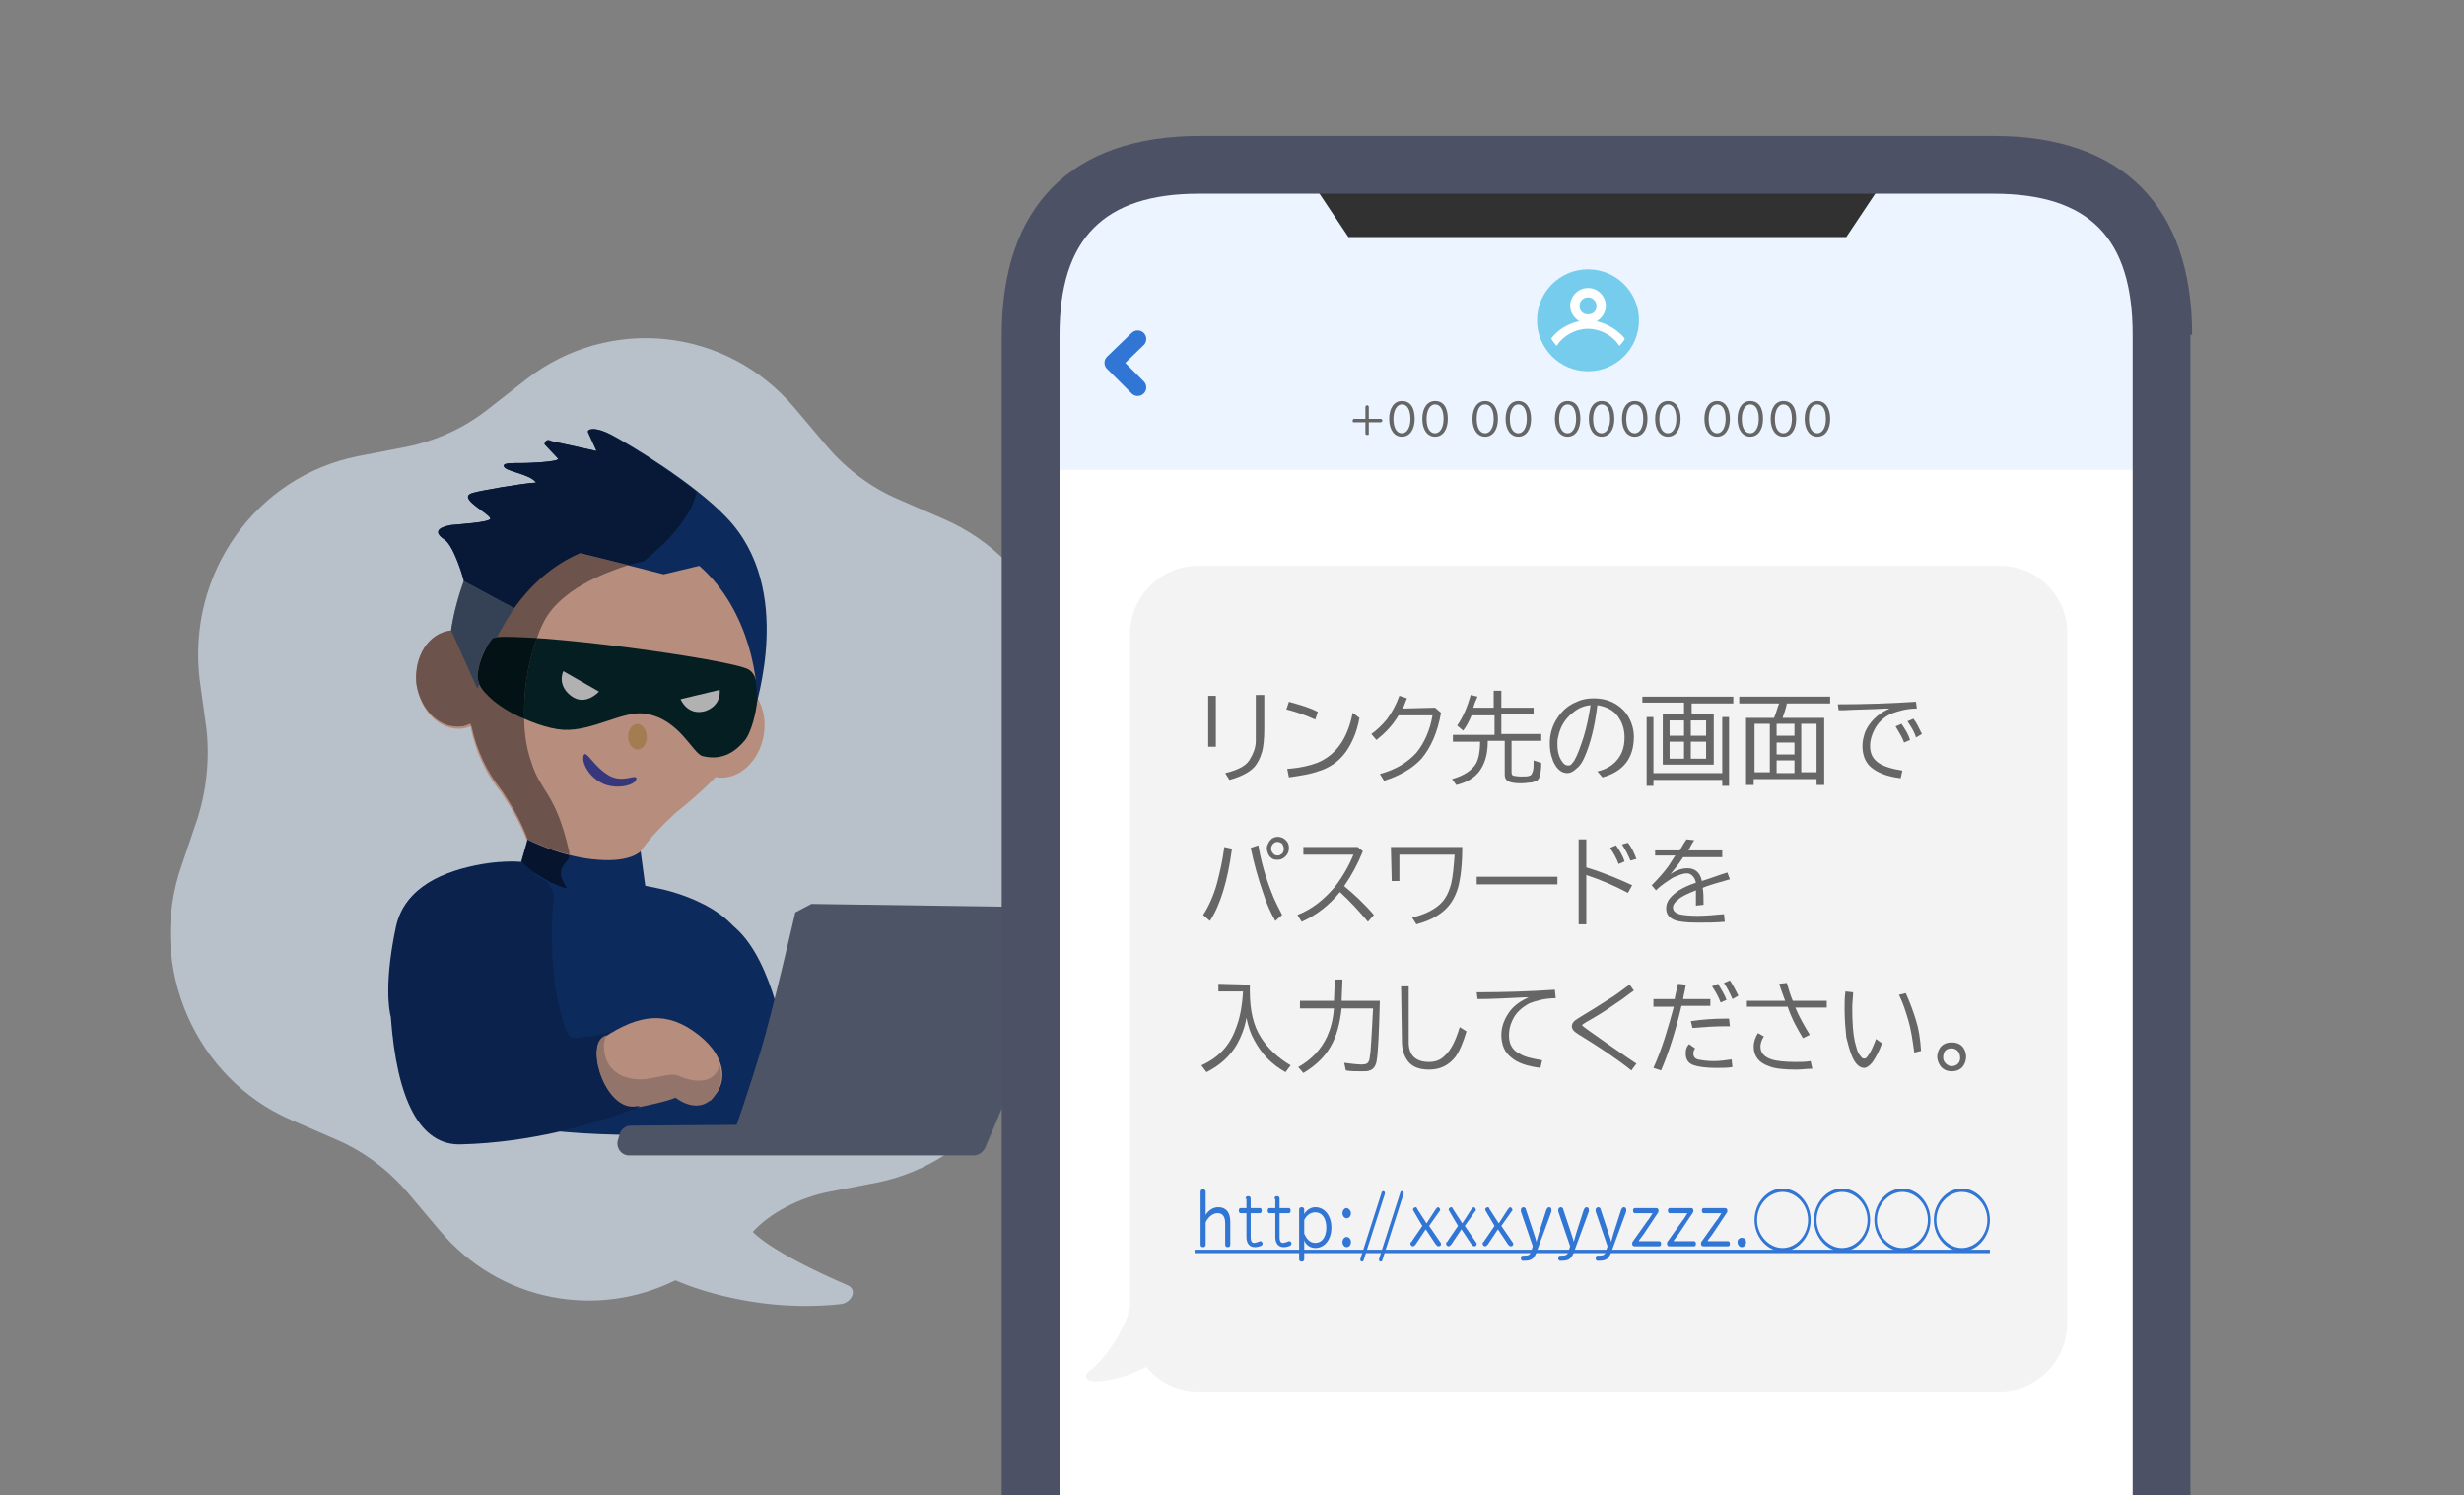 <?xml version="1.0" encoding="utf-8"?>
<!-- Generator: Adobe Illustrator 25.4.1, SVG Export Plug-In . SVG Version: 6.00 Build 0)  -->
<svg version="1.1" id="レイヤー_1" xmlns="http://www.w3.org/2000/svg" xmlns:xlink="http://www.w3.org/1999/xlink" x="0px"
	 y="0px" width="290px" height="176px" viewBox="0 0 290 176" style="enable-background:new 0 0 290 176;" xml:space="preserve">
<rect x="0" y="0" width="290" height="176" fill="#808080" stroke="none"/>
<style type="text/css">
	.st0{fill:#B8C0C9;}
	.st1{fill:#B78D7E;}
	.st2{fill:#A47C52;}
	.st3{fill:#0C2A5B;}
	.st4{fill:#37377C;}
	.st5{fill:#596E8E;}
	.st6{fill:#051E22;}
	.st7{fill:#B1B1B1;}
	.st8{fill:#4D5466;}
	.st9{fill:#93746A;}
	.st10{fill:#6C534B;}
	.st11{fill:#0A224C;}
	.st12{fill:#071936;}
	.st13{fill:#031214;}
	.st14{fill:#354154;}
	.st15{fill:#06142D;}
	.st16{fill:none;}
	.st17{fill:#FFFFFF;}
	.st18{fill:#ECF4FF;}
	.st19{fill:#313131;}
	.st20{fill:#666666;}
	.st21{fill:#76CCEC;}
	.st22{fill:none;stroke:#3176D5;stroke-width:2.014;stroke-linecap:round;stroke-linejoin:round;stroke-miterlimit:10;}
	.st23{fill:#F3F3F3;}
	.st24{fill:#3176D5;}
	.st25{fill:#4C5165;}
</style>
<g>
	<g>
		<g>
			<g>
				<path class="st0" d="M21.3,102.1l1.9-5.6c1.1-3.4,1.5-7.1,1.1-10.7L23.5,80C22,67.5,30.1,56.1,42.1,53.7l5.7-1.1
					c3.5-0.7,6.8-2.2,9.6-4.4l4.6-3.6c9.7-7.5,23.5-6.1,31.5,3.4l3.8,4.5c2.3,2.7,5.2,4.9,8.5,6.3l5.3,2.3
					c11.3,4.9,16.9,17.8,13,29.6l-1.9,5.6c-1.1,3.4-1.5,7.1-1.1,10.7l0.7,5.9c1.5,12.4-6.6,23.9-18.6,26.3l-5.7,1.1
					c-3.5,0.7-6.9,2.5-8.9,4.7c0,0,1.9,2.3,11.2,6.3c1.1,0.5,0.5,2-0.8,2.2c-11,1.2-19.5-2.8-19.5-2.8c-9.3,4.6-20.7,2.5-27.7-5.8
					l-3.8-4.5c-2.3-2.7-5.2-4.9-8.5-6.3l-5.3-2.3C23,126.9,17.3,113.9,21.3,102.1z"/>
				<g>
					<g>
						<g>
							<g>
								<g>
									<g>
										<path class="st1" d="M88.8,82.9c1.1-9.9-5-18.7-13.7-19.7s-18.9,6-20,15.9C54.5,84.5,56,89.7,59,93.3
											c4.2,6.3,3.7,9.1,3.7,9.1l5.7,5.3l5.2-3.9c0,0,0.3-3,5.9-8.1C83.2,92.7,88.2,88.4,88.8,82.9z"/>
										
											<ellipse transform="matrix(1 -2.401784e-02 2.401784e-02 1 -2.061 1.826)" class="st2" cx="75" cy="86.7" rx="1.1" ry="1.5"/>
										<g>
											
												<ellipse transform="matrix(0.993 -0.119 0.119 0.993 -9.124 6.946)" class="st1" cx="53.7" cy="80" rx="4.7" ry="5.8"/>
										</g>
										<g>
											
												<ellipse transform="matrix(0.169 -0.986 0.986 0.169 -13.65 155.285)" class="st1" cx="85.2" cy="85.7" rx="5.8" ry="4.7"/>
										</g>
										<path class="st3" d="M84.4,133.2l3.7-19.6c0.1-7-10.5-9-10.5-9l-11.4-2.3c0,0-4.2-1.5-9.4-0.6c-4.6,0.8-9.1,2.7-10.1,7.3
											c-1.6,7.5-0.6,10.7-0.6,10.7s5.1,11.7,16.3,13.1C73.6,134.3,84.4,133.2,84.4,133.2z"/>
										<path class="st3" d="M76.4,107.7l-16.9,0.1l2.6-9c0,0,3.9,2.1,8.3,2.4c3.9,0.3,5-1,5-1L76.4,107.7z"/>
									</g>
									<path class="st4" d="M71.1,92.3c-1.9-0.8-2.7-2.7-2.4-3.4c0.3-0.7,1.1,1.3,3,2.4c1.6,0.9,3.1-0.2,3.2,0.3
										C75,92.3,72.9,93,71.1,92.3z"/>
									<path class="st5" d="M53.1,74.2l3.1,6.9c0.3-0.7,1.2-5.1,4.2-9.3l-4.9-5.7C53.5,70.5,53.1,74.2,53.1,74.2z"/>
									<path class="st6" d="M58,75.1c4.1-0.8,28,2.5,30.1,3.7s0.6,7.1-0.4,8.3c-1,1.2-2.5,2.5-5,1.9c-1.2-0.3-2.7-4.4-6.8-5
										c-2.5-0.4-6.2,2.1-9.6,1.9c-3.5-0.2-10.2-3.6-10.1-6.3C56.3,76.9,58,75.1,58,75.1z"/>
									<g>
										<path class="st7" d="M70.5,81.4L66.3,79c0,0-0.8,1.6,0.9,2.9S70.5,81.4,70.5,81.4z"/>
										<path class="st7" d="M80.1,82.3l4.6-1.1c0,0,0.3,1.8-1.7,2.5C80.9,84.3,80.1,82.3,80.1,82.3z"/>
									</g>
									<path class="st3" d="M85.6,108.5c5.1,3.2,6.7,13.9,6.7,13.9s4.5-0.9,5.8-1.2c1.3-0.3,0.8,11.2,0.8,11.2s-10.6,0.8-14.5,0.8
										s-7.3-21.6-6-23.3C79.7,108.2,85.6,108.5,85.6,108.5z"/>
									<g>
										<g>
											<path class="st3" d="M72.2,121.5c-1.7,0.4-5.3,1-12.1,1.9c-3.3,0.4-6.5-12.8-7.5-10.5c-0.4,1.1-6.8,2.8-6.6,5.8
												c0.6,10.2,3.3,16.1,8.4,15.9c11.3-0.4,20.9-4.3,20.9-4.3L72.2,121.5z"/>
										</g>
									</g>
									<path class="st8" d="M123.1,106.8l-27.6-0.4l-1.9,1c0,0-2.7,11.8-4.1,16.4c-1.4,4.6-2.8,8.6-2.8,8.6l-12.5,0.1
										c-0.6,0-1.2,0.5-1.3,1.1l-0.2,0.7c-0.2,0.9,0.5,1.7,1.3,1.7h40.6c0.5,0,1-0.3,1.3-0.8c1.1-2.5,4.5-10.4,6-15.6
										c1.3-4.5,2.1-8.9,2.5-11.1C124.6,107.6,124,106.8,123.1,106.8z"/>
								</g>
							</g>
							<path class="st1" d="M71.1,122.1c4.1-2.7,7.4-3.2,11.1-0.3s3.3,6.2,1.4,7.6c-1.8,1.5-4-0.4-4-0.4s-0.8,0.5-4.5,1.2
								S68.9,123.6,71.1,122.1z"/>
						</g>
					</g>
				</g>
				<path class="st3" d="M85.5,60.9c-3.9-4.1-11.4-8.6-13.5-9.7c-1.9-1-2.9-0.7-2.7-0.3l1,2.2l-5.5-1.2c-0.3-0.2-0.7,0-0.7,0.4
					l1.6,1.7c0,0.4-3.9,0.5-3.9,0.5c-1.7,0-2.5,0-2.5,0.3c-0.1,0.7,3,0.9,3.8,2c-1.7,0.1-6.3,0.9-7.4,1.2c-0.4,0.1-0.7,0.3-0.6,0.6
					c0.2,0.8,2.8,2.1,2.6,2.5c-0.3,0.4-3.6,0.6-4.6,0.7c-1.7,0.3-2,0.9-0.8,1.7s2.3,4.9,2.3,4.9l5.9,3.2c1.8-2.5,4.3-5,7.8-6.5
					l9.8,2.5l4.2-1c6.1,5.3,7.1,14.2,6.7,16.6C88.7,83.3,93.7,69.4,85.5,60.9z"/>
			</g>
		</g>
	</g>
	<g>
		<g>
			<g>
				<g>
					<path class="st9" d="M84.7,125.4c-0.8,2.9-4.3,1.5-4.9,1.2c-0.6-0.2-1.1-0.1-3.1,0.3c-1,0.2-1.9,0.2-2.6,0l0,0
						c-2-0.4-2.9-1.9-3-3.4c-0.1-0.6,0.1-1.2,0.2-1.5c0-0.1,0-0.1,0.1-0.2c-0.2,0.1-0.3,0.2-0.5,0.3c-2,1.5,0.5,9,4.1,8.2h0.1
						c0.1,0,0.1,0,0.2,0c3.5-0.7,4.2-1.1,4.2-1.1s2.2,1.8,4,0.4c0.1,0,0.1-0.1,0.2-0.1C84.7,128.4,85.2,127,84.7,125.4z"/>
				</g>
				<g>
					<path class="st10" d="M53.1,74.2C53.1,74.2,53,74.2,53.1,74.2c-2.7,0.3-4.4,3.1-4.1,6.3c0.5,3.1,2.8,5.3,5.3,5
						c0.4,0,0.7-0.2,1-0.3c0,0,0,0,0.1,0c0,0.1,0,0.2,0.1,0.3c0.6,2.9,1.9,5.5,3.6,7.6c1.6,2.4,2.5,4.3,3,5.7
						c0.2,0.1,2.2,1.1,4.9,1.8c0-0.1,0-0.2,0-0.3c-1.6-7.1-3.4-7-4.5-10.7c-0.5-1.4-0.8-3.2-0.8-5c-0.1-3,0.3-6.3,1.5-9.5
						c0.2-0.6,0.4-1.1,0.7-1.7c1.9-4,7.3-6,10.1-6.9l-5.7-1.4c-3.5,1.5-7,3.8-9.2,6.9L53.1,74.2z"/>
				</g>
				<g>
					<path class="st11" d="M75.3,130.2c-0.1,0-0.1,0-0.2,0H75c-3.6,0.8-6.1-6.7-4.1-8.2c0.2-0.1,0.3-0.2,0.5-0.3c0,0,0,0.1-0.1,0.2
						c0.2-0.1,0.4-0.3,0.6-0.4l0,0c-0.6,0.1-1.4,0.3-2.4,0.5c-2.3,0-2.4,1.2-3.5-2.7c-1.1-4.1-1.1-8.7-1-11.5
						c0.1-1.6,0.2-2.6,0.2-2.6c-0.2-0.3-0.3-0.6-0.5-0.8c-0.1-0.2-0.2-0.4-0.3-0.6c-0.4-0.2-0.8-0.4-1.1-0.6l-0.7-0.7
						c0,0,0-0.3,0-0.8c-0.4,0-0.9-0.1-1.4-0.1v-0.1h-0.1c-1.1-0.1-2.4,0-3.7,0.2c-0.2,0-0.4,0.1-0.7,0.1c-4.6,0.8-9.1,2.7-10.1,7.3
						c-1.4,6.6-0.8,9.9-0.6,10.6c0.7,9.7,3.4,15.2,8.3,15c4.1-0.1,7.9-0.7,11.1-1.4C71.3,131.9,75.3,130.3,75.3,130.2L75.3,130.2z"
						/>
				</g>
				<g>
					<path class="st12" d="M71.9,51.2c-0.9-0.5-1.6-0.7-2.1-0.7s-0.7,0.2-0.6,0.4l1,2.2l-5.4-1.2c-0.1-0.1-0.2-0.1-0.3-0.1
						c-0.2,0-0.4,0.2-0.4,0.5l1.6,1.7c0,0.4-3.9,0.5-3.9,0.5c-1.7,0-2.5,0-2.5,0.3c-0.1,0.7,3,0.9,3.8,2c-1.7,0.1-6.3,0.9-7.4,1.2
						c-0.4,0.1-0.7,0.3-0.6,0.6c0.2,0.8,2.8,2.1,2.6,2.5c-0.3,0.4-3.6,0.6-4.6,0.7c-1.7,0.3-2,0.9-0.8,1.7c1.1,0.7,2.2,4.4,2.3,4.8
						v0.1l4.1,2.2l1.3,0.7l0.5,0.3c1.8-2.5,4.3-5,7.8-6.5l5.7,1.4c1-0.3,1.7-0.4,1.7-0.4s1.2-0.9,2.5-2.2c1.5-1.5,3.3-3.7,3.8-6
						C78.1,54.8,73.4,52,71.9,51.2z"/>
				</g>
			</g>
		</g>
		<path class="st13" d="M63.2,75.1c-2-0.1-3.7-0.2-4.7-0.1c-0.2,0-0.3,0-0.5,0.1c0,0-0.4,0.4-0.8,1.2c-0.4,0.8-0.9,1.9-1,3.3
			c0,0.3,0.1,0.6,0.2,0.9c0.3,0.7,0.9,1.3,1.7,2c1,0.8,2.3,1.6,3.6,2.1C61.6,81.6,62,78.3,63.2,75.1z"/>
		<path class="st14" d="M54.6,68.4L54.6,68.4c-1.2,3.3-1.5,5.8-1.5,5.8l0,0l3.1,6.9c0-0.1,0.1-0.3,0.2-0.6c-0.1-0.3-0.2-0.6-0.2-0.9
			c0.1-1.4,0.5-2.5,1-3.3c0.4-0.8,0.8-1.2,0.8-1.2c0.1,0,0.3,0,0.5-0.1c0.5-1,1.3-2.3,2-3.4L54.6,68.4z"/>
		<path class="st15" d="M61.4,101.4L61.4,101.4L61.4,101.4c0.3,0.4,1.1,1.1,2.1,1.7c0.4,0.2,0.8,0.5,1.1,0.6
			c0.1,0.1,0.2,0.1,0.3,0.2c1.8,0.8,1.8,0.6,1.8,0.6c-0.7-1.1-0.8-1.7-0.6-2.2c0.2-0.7,0.9-1,0.9-1.6c-2.7-0.7-4.7-1.7-4.9-1.8
			L61.4,101.4z"/>
	</g>
</g>
<rect class="st16" width="290" height="176"/>
<g>
	<g>
		<path class="st17" d="M228,18h-72.8c-14.6,0-32.9,1.8-32.9,16.4V176h132.1V34.4C254.4,19.8,242.6,18,228,18z"/>
		<g>
			<g>
				<g>
					<path class="st18" d="M253.1,55.3H122.3V33.7c0-7.2,5.9-13.1,13.1-13.1H240c7.2,0,13.1,5.9,13.1,13.1V55.3z"/>
					<g>
						<polygon class="st19" points="217.3,27.9 158.7,27.9 152.3,18.3 223.7,18.3 						"/>
					</g>
					<g>
						<path class="st20" d="M160.7,47.9c0-0.1,0.1-0.2,0.2-0.2c0.1,0,0.2,0.1,0.2,0.2v1.4h1.4c0.1,0,0.2,0.1,0.2,0.2
							c0,0.1-0.1,0.2-0.2,0.2h-1.4v1.4c0,0.1-0.1,0.1-0.2,0.1c-0.1,0-0.2-0.1-0.2-0.1v-1.4h-1.4c-0.1,0-0.1-0.1-0.1-0.2
							c0-0.1,0.1-0.2,0.1-0.2h1.4V47.9z"/>
						<path class="st20" d="M166.5,49.3c0,1.3-0.6,2.1-1.5,2.1s-1.5-0.8-1.5-2.1s0.6-2.1,1.5-2.1C166,47.2,166.5,48,166.5,49.3z
							 M164,49.3c0,1.1,0.4,1.7,1,1.7s1-0.7,1-1.7c0-1.1-0.4-1.7-1-1.7S164,48.3,164,49.3z"/>
						<path class="st20" d="M176.3,49.3c0,1.3-0.6,2.1-1.5,2.1s-1.5-0.8-1.5-2.1s0.6-2.1,1.5-2.1S176.3,48,176.3,49.3z M173.8,49.3
							c0,1.1,0.4,1.7,1,1.7s1-0.7,1-1.7c0-1.1-0.4-1.7-1-1.7C174.1,47.6,173.8,48.3,173.8,49.3z"/>
						<path class="st20" d="M180.2,49.3c0,1.3-0.6,2.1-1.5,2.1s-1.5-0.8-1.5-2.1s0.6-2.1,1.5-2.1C179.6,47.2,180.2,48,180.2,49.3z
							 M177.7,49.3c0,1.1,0.4,1.7,1,1.7s1-0.7,1-1.7c0-1.1-0.4-1.7-1-1.7C178.1,47.6,177.7,48.3,177.7,49.3z"/>
						<path class="st20" d="M186,49.3c0,1.3-0.6,2.1-1.5,2.1s-1.5-0.8-1.5-2.1s0.6-2.1,1.5-2.1C185.5,47.2,186,48,186,49.3z
							 M183.5,49.3c0,1.1,0.4,1.7,1,1.7s1-0.7,1-1.7c0-1.1-0.4-1.7-1-1.7S183.5,48.3,183.5,49.3z"/>
						<path class="st20" d="M197.8,49.3c0,1.3-0.6,2.1-1.5,2.1s-1.5-0.8-1.5-2.1s0.6-2.1,1.5-2.1S197.8,48,197.8,49.3z M195.3,49.3
							c0,1.1,0.4,1.7,1,1.7s1-0.7,1-1.7c0-1.1-0.4-1.7-1-1.7S195.3,48.3,195.3,49.3z"/>
						<path class="st20" d="M203.6,49.3c0,1.3-0.6,2.1-1.5,2.1s-1.5-0.8-1.5-2.1s0.6-2.1,1.5-2.1S203.6,48,203.6,49.3z M201.1,49.3
							c0,1.1,0.4,1.7,1,1.7s1-0.7,1-1.7c0-1.1-0.4-1.7-1-1.7S201.1,48.3,201.1,49.3z"/>
						<path class="st20" d="M207.5,49.3c0,1.3-0.6,2.1-1.5,2.1s-1.5-0.8-1.5-2.1s0.6-2.1,1.5-2.1C207,47.2,207.5,48,207.5,49.3z
							 M205,49.3c0,1.1,0.4,1.7,1,1.7s1-0.7,1-1.7c0-1.1-0.4-1.7-1-1.7S205,48.3,205,49.3z"/>
						<path class="st20" d="M211.4,49.3c0,1.3-0.6,2.1-1.5,2.1s-1.5-0.8-1.5-2.1s0.6-2.1,1.5-2.1C210.9,47.2,211.4,48,211.4,49.3z
							 M208.9,49.3c0,1.1,0.4,1.7,1,1.7s1-0.7,1-1.7c0-1.1-0.4-1.7-1-1.7S208.9,48.3,208.9,49.3z"/>
						<path class="st20" d="M215.4,49.3c0,1.3-0.6,2.1-1.5,2.1s-1.5-0.8-1.5-2.1s0.6-2.1,1.5-2.1C214.8,47.2,215.4,48,215.4,49.3z
							 M212.9,49.3c0,1.1,0.4,1.7,1,1.7s1-0.7,1-1.7c0-1.1-0.4-1.7-1-1.7C213.2,47.6,212.9,48.3,212.9,49.3z"/>
					</g>
					<g>
						<ellipse class="st21" cx="186.9" cy="37.7" rx="6" ry="6"/>
						<g>
							<path class="st17" d="M190.6,40.7c-0.8-1.2-2.2-2-3.7-2s-2.9,0.8-3.7,2c0,0-0.7-0.8-0.6-0.9c1-1.3,2.7-2.1,4.3-2.1
								s3.3,0.9,4.3,2.1C191.3,40,190.6,40.7,190.6,40.7z"/>
						</g>
						<g>
							<path class="st17" d="M186.9,35c0.5,0,1,0.4,1,1s-0.4,1-1,1s-1-0.4-1-1S186.4,35,186.9,35 M186.9,33.9c-1.2,0-2.1,1-2.1,2.1
								s1,2.1,2.1,2.1s2.1-1,2.1-2.1S188.1,33.9,186.9,33.9L186.9,33.9z"/>
						</g>
					</g>
					<polyline class="st22" points="133.9,45.6 131,42.7 133.9,39.9 					"/>
					<path class="st23" d="M235.4,66.6H141c-4.4,0-8,3.6-8,8.1v79.1c-0.5,2.7-3.2,6.5-4.8,7.6c-0.8,0.6-0.3,1.2,0.7,1.2
						c1.7,0,4.1-0.7,6-1.7c1.5,1.8,3.7,2.9,6.1,2.9h94.3c4.4,0,8-3.6,8-8.1v-81C243.4,70.2,239.8,66.6,235.4,66.6z"/>
					<g>
						<path class="st24" d="M141.9,146.5c0,0.2-0.1,0.3-0.3,0.3s-0.3-0.1-0.3-0.3v-6.2c0-0.2,0.1-0.3,0.3-0.3s0.3,0.1,0.3,0.3v2.7
							c0.4-0.6,0.9-0.9,1.5-0.9c0.9,0,1.4,0.6,1.4,1.7v2.7c0,0.2-0.1,0.3-0.3,0.3s-0.3-0.1-0.3-0.3V144c0-0.8-0.3-1.2-0.9-1.2
							c-0.5,0-1.1,0.4-1.4,1.1V146.5z"/>
						<path class="st24" d="M146.6,141.1c0-0.2,0.1-0.3,0.3-0.3s0.3,0.1,0.3,0.3v1.1h1.1c0.1,0,0.2,0.1,0.2,0.3s-0.1,0.3-0.2,0.3
							h-1.1v2.8c0,0.6,0.2,0.7,0.4,0.7c0.2,0,0.7-0.2,0.7-0.2c0.1,0,0.2,0,0.3,0.2c0,0.2-0.1,0.3-0.1,0.3c-0.2,0.1-0.5,0.2-0.8,0.2
							c-0.6,0-1-0.4-1-1.2v-2.8h-0.7c-0.1,0-0.2-0.1-0.2-0.3s0.1-0.3,0.2-0.3h0.7V141.1L146.6,141.1z"/>
						<path class="st24" d="M153.5,148.2c0,0.2-0.1,0.3-0.3,0.3s-0.3-0.1-0.3-0.3v-5.8c0-0.2,0.1-0.3,0.3-0.3s0.3,0.1,0.3,0.3v0.5
							c0.3-0.5,0.8-0.8,1.3-0.8c1.1,0,1.9,1,1.9,2.4s-0.8,2.4-1.9,2.4c-0.5,0-1.1-0.3-1.3-0.9V148.2z M153.5,145.2
							c0.3,0.7,0.7,1.1,1.3,1.1c0.8,0,1.3-0.7,1.3-1.8s-0.5-1.8-1.3-1.8c-0.5,0-1,0.3-1.3,0.9V145.2z"/>
						<path class="st24" d="M159,142.8c0,0.3-0.2,0.6-0.5,0.6s-0.5-0.3-0.5-0.6s0.2-0.6,0.5-0.6C158.7,142.2,159,142.5,159,142.8z
							 M159,146.2c0,0.3-0.2,0.6-0.5,0.6s-0.5-0.3-0.5-0.6s0.2-0.6,0.5-0.6C158.7,145.6,159,145.8,159,146.2z"/>
						<path class="st24" d="M160.5,148.3c0,0.1-0.1,0.2-0.2,0.2c-0.1,0-0.2-0.1-0.2-0.2v-0.1l2.5-7.8c0-0.1,0.1-0.2,0.2-0.2
							c0.1,0,0.2,0.1,0.2,0.2c0,0,0,0,0,0.1L160.5,148.3z"/>
						<path class="st24" d="M162.7,148.3c0,0.1-0.1,0.2-0.2,0.2c-0.1,0-0.2-0.1-0.2-0.2v-0.1l2.5-7.8c0-0.1,0.1-0.2,0.2-0.2
							c0.1,0,0.2,0.1,0.2,0.2c0,0,0,0,0,0.1L162.7,148.3z"/>
						<path class="st24" d="M166.4,142.6c0-0.1-0.1-0.1-0.1-0.2c0-0.2,0.2-0.3,0.3-0.3s0.2,0.1,0.2,0.2l1.1,1.7l1.1-1.7
							c0.1-0.1,0.2-0.2,0.2-0.2c0.2,0,0.3,0.2,0.3,0.3s0,0.1-0.1,0.2l-1.2,1.7l1.3,1.9c0.1,0.1,0.1,0.2,0.1,0.2
							c0,0.2-0.1,0.3-0.3,0.3c-0.1,0-0.2-0.1-0.3-0.2l-1.2-1.8l-1.2,1.8c-0.1,0.1-0.2,0.2-0.3,0.2c-0.2,0-0.3-0.2-0.3-0.3
							s0-0.2,0.1-0.2l1.3-1.9L166.4,142.6z"/>
						<path class="st24" d="M170.6,142.6c0-0.1-0.1-0.1-0.1-0.2c0-0.2,0.2-0.3,0.3-0.3s0.2,0.1,0.2,0.2l1.1,1.7l1.1-1.7
							c0.1-0.1,0.2-0.2,0.2-0.2c0.2,0,0.3,0.2,0.3,0.3s0,0.1-0.1,0.2l-1.2,1.7l1.3,1.9c0.1,0.1,0.1,0.2,0.1,0.2
							c0,0.2-0.1,0.3-0.3,0.3c-0.1,0-0.2-0.1-0.3-0.2l-1.2-1.8l-1.2,1.8c-0.1,0.1-0.2,0.2-0.3,0.2c-0.2,0-0.3-0.2-0.3-0.3
							s0-0.2,0.1-0.2l1.3-1.9L170.6,142.6z"/>
						<path class="st24" d="M174.9,142.6c0-0.1-0.1-0.1-0.1-0.2c0-0.2,0.2-0.3,0.3-0.3s0.2,0.1,0.2,0.2l1.1,1.7l1.1-1.7
							c0.1-0.1,0.2-0.2,0.2-0.2c0.2,0,0.3,0.2,0.3,0.3s0,0.1-0.1,0.2l-1.2,1.7l1.3,1.9c0.1,0.1,0.1,0.2,0.1,0.2
							c0,0.2-0.1,0.3-0.3,0.3c-0.1,0-0.2-0.1-0.3-0.2l-1.2-1.8l-1.2,1.8c-0.1,0.1-0.2,0.2-0.3,0.2c-0.2,0-0.3-0.2-0.3-0.3
							s0-0.2,0.1-0.2l1.3-1.9L174.9,142.6z"/>
						<path class="st24" d="M179,142.6c0-0.1,0-0.1,0-0.2c0-0.2,0.2-0.3,0.3-0.3s0.3,0.1,0.3,0.3l0.9,2.7c0.1,0.4,0.2,0.5,0.3,1v0.1
							l0,0c0.1-0.2,0.2-0.7,0.3-1l0.9-2.8c0.1-0.2,0.2-0.3,0.3-0.3c0.2,0,0.3,0.1,0.3,0.3c0,0.1,0,0.1,0,0.2l-1.8,4.9
							c-0.3,0.7-0.6,0.9-1.4,0.9h-0.2c-0.1,0-0.2-0.1-0.2-0.3s0.1-0.3,0.2-0.3h0.2c0.5,0,0.7-0.1,0.8-0.5l0.2-0.6L179,142.6z"/>
						<path class="st24" d="M183.4,142.6c0-0.1,0-0.1,0-0.2c0-0.2,0.2-0.3,0.3-0.3s0.3,0.1,0.3,0.3l0.9,2.7c0.1,0.4,0.2,0.5,0.3,1
							v0.1l0,0c0.1-0.2,0.2-0.7,0.3-1l0.9-2.8c0.1-0.2,0.2-0.3,0.3-0.3c0.2,0,0.3,0.1,0.3,0.3c0,0.1,0,0.1,0,0.2l-1.8,4.9
							c-0.3,0.7-0.6,0.9-1.4,0.9h-0.2c-0.1,0-0.2-0.1-0.2-0.3s0.1-0.3,0.2-0.3h0.2c0.5,0,0.7-0.1,0.8-0.5l0.2-0.6L183.4,142.6z"/>
						<path class="st24" d="M187.8,142.6c0-0.1,0-0.1,0-0.2c0-0.2,0.2-0.3,0.3-0.3s0.3,0.1,0.3,0.3l0.9,2.7c0.1,0.4,0.2,0.5,0.3,1
							v0.1l0,0c0.1-0.2,0.2-0.7,0.3-1l0.9-2.8c0.1-0.2,0.2-0.3,0.3-0.3c0.2,0,0.3,0.1,0.3,0.3c0,0.1,0,0.1,0,0.2l-1.8,4.9
							c-0.3,0.7-0.6,0.9-1.4,0.9H188c-0.1,0-0.2-0.1-0.2-0.3s0.1-0.3,0.2-0.3h0.2c0.5,0,0.7-0.1,0.8-0.5l0.2-0.6L187.8,142.6z"/>
						<path class="st24" d="M192.4,142.8c-0.1,0-0.2-0.1-0.2-0.3s0.1-0.3,0.2-0.3h2.5c0.2,0,0.3,0.1,0.3,0.3c0,0.1,0,0.2-0.1,0.3
							l-1.6,2.4c-0.2,0.3-0.3,0.4-0.6,0.8v0.1l0,0h2.4c0.1,0,0.2,0.1,0.2,0.3s-0.1,0.3-0.2,0.3h-2.9c-0.2,0-0.3-0.1-0.3-0.3
							c0-0.1,0-0.2,0.1-0.3l1.7-2.4c0.2-0.2,0.4-0.6,0.6-0.9l0,0L192.4,142.8L192.4,142.8z"/>
						<path class="st24" d="M196.5,142.8c-0.1,0-0.2-0.1-0.2-0.3s0.1-0.3,0.2-0.3h2.5c0.2,0,0.3,0.1,0.3,0.3c0,0.1,0,0.2-0.1,0.3
							l-1.6,2.4c-0.2,0.3-0.3,0.4-0.6,0.8v0.1l0,0h2.4c0.1,0,0.2,0.1,0.2,0.3s-0.1,0.3-0.2,0.3h-2.9c-0.2,0-0.3-0.1-0.3-0.3
							c0-0.1,0-0.2,0.1-0.3l1.7-2.4c0.2-0.2,0.4-0.6,0.6-0.9l0,0L196.5,142.8L196.5,142.8z"/>
						<path class="st24" d="M200.5,142.8c-0.1,0-0.2-0.1-0.2-0.3s0.1-0.3,0.2-0.3h2.5c0.2,0,0.3,0.1,0.3,0.3c0,0.1,0,0.2-0.1,0.3
							l-1.6,2.4c-0.2,0.3-0.3,0.4-0.6,0.8v0.1l0,0h2.4c0.1,0,0.2,0.1,0.2,0.3s-0.1,0.3-0.2,0.3h-2.9c-0.2,0-0.3-0.1-0.3-0.3
							c0-0.1,0-0.2,0.1-0.3l1.7-2.4c0.2-0.2,0.4-0.6,0.6-0.9l0,0L200.5,142.8L200.5,142.8z"/>
						<path class="st24" d="M205.5,146.2c0,0.3-0.2,0.6-0.5,0.6s-0.5-0.3-0.5-0.6s0.2-0.5,0.5-0.5S205.5,145.9,205.5,146.2z"/>
						<path class="st24" d="M213.1,143.6c0,2-1.5,3.7-3.3,3.7s-3.3-1.7-3.3-3.7s1.5-3.7,3.3-3.7
							C211.6,139.9,213.1,141.6,213.1,143.6z M206.8,143.6c0,1.8,1.4,3.3,3,3.3s3-1.5,3-3.3s-1.4-3.3-3-3.3S206.8,141.8,206.8,143.6
							z"/>
						<path class="st24" d="M220.1,143.6c0,2-1.5,3.7-3.3,3.7s-3.3-1.7-3.3-3.7s1.5-3.7,3.3-3.7
							C218.6,139.9,220.1,141.6,220.1,143.6z M213.8,143.6c0,1.8,1.4,3.3,3,3.3s3-1.5,3-3.3s-1.4-3.3-3-3.3S213.8,141.8,213.8,143.6
							z"/>
						<path class="st24" d="M227.2,143.6c0,2-1.5,3.7-3.3,3.7s-3.3-1.7-3.3-3.7s1.5-3.7,3.3-3.7
							C225.7,139.9,227.2,141.6,227.2,143.6z M220.9,143.6c0,1.8,1.4,3.3,3,3.3s3-1.5,3-3.3s-1.4-3.3-3-3.3S220.9,141.8,220.9,143.6
							z"/>
						<path class="st24" d="M234.2,143.6c0,2-1.5,3.7-3.3,3.7s-3.3-1.7-3.3-3.7s1.5-3.7,3.3-3.7
							C232.7,139.9,234.2,141.6,234.2,143.6z M227.9,143.6c0,1.8,1.4,3.3,3,3.3s3-1.5,3-3.3s-1.4-3.3-3-3.3S227.9,141.8,227.9,143.6
							z"/>
						<path class="st24" d="M140.6,147.5v-0.4h93.6v0.4H140.6z"/>
					</g>
				</g>
			</g>
		</g>
		<path class="st25" d="M258,39.4c0-15.1-8.2-23.4-23.3-23.4h-93.5c-15.1,0-23.3,8.3-23.3,23.4V176h6.8V39.4
			c0-11.3,5.2-16.6,16.4-16.6h93.5c11.3,0,16.4,5.2,16.4,16.6V176h6.8V39.4H258z"/>
	</g>
	<g>
		<path class="st20" d="M142.2,81.9h0.9v6h-0.9V81.9z M148,81.8h0.8v3.9c0,1.3-0.1,2.3-0.3,2.9c-0.2,0.7-0.5,1.2-0.8,1.6
			c-0.6,0.7-1.6,1.2-3,1.6l-0.5-0.8c1.6-0.4,2.6-0.9,3-1.8c0.3-0.5,0.6-1.2,0.6-2c0-0.4,0-0.9,0-1.5v-3.9H148z"/>
		<path class="st20" d="M154.8,84.7c-1.1-0.5-2.2-0.9-3.4-1.2l0.3-0.9c1.4,0.4,2.5,0.7,3.4,1.2L154.8,84.7z M151.5,90.5
			c1.5-0.1,2.7-0.4,3.5-0.7c2.2-0.9,3.6-2.8,4.2-5.9l0.8,0.6c-0.3,1.7-0.9,3-1.6,4c-0.8,1.1-1.9,1.9-3.3,2.3c-0.8,0.3-2,0.5-3.4,0.7
			L151.5,90.5z"/>
		<path class="st20" d="M168.9,83.3l0.7,0.6c-0.4,2.3-1.2,4.1-2.3,5.4c-1,1.1-2.5,2-4.4,2.6l-0.5-0.8c1.9-0.5,3.3-1.4,4.3-2.5
			c0.9-1.1,1.6-2.6,1.9-4.4h-4c-0.7,1.2-1.6,2.1-2.6,2.9l-0.6-0.7c0.7-0.5,1.3-1.1,1.8-1.7c0.6-0.8,1.1-1.7,1.5-2.8l0.9,0.3
			c-0.2,0.4-0.3,0.8-0.5,1.2L168.9,83.3L168.9,83.3z"/>
		<path class="st20" d="M173.4,83.3h2.4v-2h0.9v2h3.8v0.8h-3.8v2.3h4.7v0.8h-3.5v3.7c0,0.2,0.1,0.4,0.2,0.4c0.1,0,0.4,0.1,0.9,0.1
			s0.9,0,1-0.1c0.2,0,0.3-0.2,0.4-0.5c0.1-0.2,0.1-0.7,0.1-1.3l0.9,0.3c0,1.1-0.2,1.8-0.4,2c-0.1,0.1-0.4,0.2-0.7,0.3
			c-0.3,0-0.8,0.1-1.3,0.1c-0.7,0-1.2-0.1-1.4-0.2c-0.3-0.1-0.5-0.4-0.5-0.8v-4h-2v0.1c0,1.6-0.4,2.7-1,3.5s-1.5,1.3-2.7,1.6
			l-0.5-0.7c1.4-0.4,2.3-1,2.8-1.8c0.3-0.5,0.5-1.4,0.5-2.6H171v-0.8h4.9v-2.3h-2.7c-0.3,0.7-0.6,1.3-1,1.8l-0.7-0.6
			c0.7-1,1.2-2.2,1.6-3.6l0.8,0.2C173.7,82.4,173.5,82.9,173.4,83.3z"/>
		<path class="st20" d="M188,90.8c0.9-0.2,1.6-0.6,2.1-1.1c0.7-0.7,1.1-1.6,1.1-2.9c0-0.8-0.2-1.6-0.6-2.2c-0.5-0.9-1.4-1.4-2.6-1.6
			c-0.3,2.5-0.8,4.5-1.5,6.1c-0.3,0.7-0.6,1.1-1,1.4c-0.3,0.3-0.7,0.5-1,0.5c-0.5,0-0.9-0.2-1.3-0.7c-0.2-0.3-0.4-0.6-0.5-1
			c-0.2-0.5-0.3-1.1-0.3-1.8c0-1.1,0.3-2.1,0.9-3c0.6-0.9,1.3-1.5,2.3-1.9c0.6-0.3,1.3-0.4,2-0.4c1.1,0,2.1,0.3,2.9,0.9
			c0.7,0.5,1.2,1.2,1.5,2c0.2,0.5,0.3,1.1,0.3,1.6c0,2.5-1.2,4.1-3.7,4.8L188,90.8z M187.2,83c-0.9,0.1-1.5,0.4-2.1,0.9
			c-0.9,0.7-1.5,1.7-1.7,2.8c-0.1,0.3-0.1,0.6-0.1,0.9c0,0.9,0.2,1.6,0.6,2.1c0.2,0.3,0.4,0.4,0.7,0.4s0.4-0.2,0.7-0.6
			c0.4-0.7,0.7-1.6,1.1-2.8C186.7,85.7,187,84.4,187.2,83z"/>
		<path class="st20" d="M198.2,84v-1.3h-4.9V82H204v0.8h-4.9V84h2.6v6h-6v-6H198.2z M194.6,91h8.1v-6.6h0.8v8.1h-0.8v-0.7h-8.1v0.7
			h-0.8v-8.1h0.8V91z M198.2,84.8h-1.7v1.8h1.7V84.8z M198.2,87.3h-1.7v2h1.7V87.3z M199,84.8v1.8h1.8v-1.8H199z M199,87.3v2h1.8v-2
			H199z"/>
		<path class="st20" d="M209.8,84.5h4.9v7.9h-0.9v-0.7h-7.4v0.7h-0.9v-7.9h3.3c0.3-0.7,0.4-1.3,0.6-1.7h-4.7V82h10.7v0.8h-5.1
			C210.2,83.4,210,83.9,209.8,84.5z M208.3,85.2h-1.8v5.7h1.8V85.2z M209.1,85.2v1.4h2.1v-1.4H209.1z M209.1,87.4v1.4h2.1v-1.4
			H209.1z M209.1,89.5V91h2.1v-1.5H209.1z M212,85.2v5.7h1.8v-5.7H212z"/>
		<path class="st20" d="M216.3,82.9c3.2,0,6.2-0.1,9.2-0.3l0.1,0.8c-1.2,0-2.2,0.3-3,0.6c-0.9,0.4-1.6,1.1-2,1.9
			c-0.3,0.6-0.5,1.2-0.5,1.9c0,0.9,0.3,1.5,1,2c0.6,0.4,1.5,0.7,2.8,0.9l-0.2,0.9c-1.7-0.2-2.8-0.7-3.5-1.3c-0.7-0.6-1-1.5-1-2.5
			c0-0.5,0.1-1,0.3-1.6c0.5-1.2,1.5-2.2,2.9-2.8h-0.5c-1.5,0.1-3.2,0.1-5,0.2h-0.5L216.3,82.9z M224.1,87.4c-0.2-0.6-0.6-1.2-1-1.9
			l0.7-0.3c0.4,0.6,0.8,1.2,1,1.9L224.1,87.4z M225.5,86.8c-0.2-0.7-0.6-1.3-1-1.9l0.7-0.3c0.4,0.5,0.7,1.2,1,1.8L225.5,86.8z"/>
		<path class="st20" d="M141.6,107.7c0.6-0.9,1.2-2.2,1.6-3.6c0.4-1.5,0.7-2.9,0.9-4.4l0.9,0.2c-0.5,3.8-1.4,6.7-2.6,8.5
			L141.6,107.7z M150.1,108.4c-0.5-0.9-1-1.9-1.4-3.2c-0.6-1.7-1.1-3.5-1.5-5.4l0.9-0.3c0.3,1.8,0.8,3.6,1.5,5.4
			c0.4,1.1,0.9,2,1.3,2.8L150.1,108.4z M150.4,98.5c0.3,0,0.5,0.1,0.7,0.2c0.4,0.3,0.6,0.6,0.6,1.1c0,0.4-0.1,0.7-0.4,1
			c-0.3,0.3-0.6,0.4-0.9,0.4c-0.2,0-0.4,0-0.6-0.1c-0.2-0.1-0.4-0.3-0.5-0.5s-0.2-0.5-0.2-0.8c0-0.2,0.1-0.4,0.2-0.6
			c0.1-0.2,0.3-0.4,0.4-0.5C149.9,98.6,150.1,98.5,150.4,98.5z M150.4,99.1c-0.1,0-0.3,0-0.4,0.1c-0.2,0.1-0.4,0.4-0.4,0.7
			c0,0.2,0.1,0.4,0.2,0.5c0.1,0.2,0.3,0.3,0.6,0.3c0.1,0,0.2,0,0.3-0.1c0.3-0.1,0.4-0.4,0.4-0.7c0-0.2-0.1-0.4-0.2-0.6
			C150.7,99.2,150.6,99.1,150.4,99.1z"/>
		<path class="st20" d="M153.4,99.7h6.4l0.6,0.5c-0.6,1.5-1.3,2.8-2.2,4.1c1.2,1,2.4,2.1,3.5,3.4l-0.7,0.8c-1-1.2-2.1-2.4-3.3-3.5
			c-1.2,1.5-2.7,2.7-4.5,3.5l-0.5-0.8c1.8-0.7,3.2-1.9,4.4-3.3c1-1.3,1.7-2.6,2.2-3.8h-5.9V99.7z"/>
		<path class="st20" d="M163.7,99.7h8.4c0,2.1-0.2,3.7-0.5,4.8c-0.4,1.3-1,2.2-1.9,2.9c-0.9,0.7-1.9,1.1-3,1.4l-0.5-0.8
			c1.3-0.3,2.4-0.8,3.2-1.5c0.7-0.6,1.1-1.4,1.4-2.5c0.2-0.9,0.3-2,0.4-3.4h-6.5v3.1h-0.9L163.7,99.7L163.7,99.7z"/>
		<path class="st20" d="M173.8,103.2h9.5v0.9h-9.5V103.2z"/>
		<path class="st20" d="M185.8,98.8h0.9v3.3c2.3,0.7,4.1,1.5,5.4,2.1l-0.5,0.9c-1.5-0.8-3.1-1.5-4.9-2.1v5.8h-0.9V98.8z
			 M190.5,101.7c-0.2-0.6-0.6-1.3-1-1.9l0.7-0.3c0.4,0.6,0.8,1.2,1,1.9L190.5,101.7z M191.9,101.3c-0.3-0.7-0.6-1.3-1-1.9l0.7-0.2
			c0.4,0.5,0.7,1.1,1,1.9L191.9,101.3z"/>
		<path class="st20" d="M194.8,100.1h2.9c0.3-0.5,0.5-0.9,0.8-1.3l0.9,0.1c-0.2,0.3-0.4,0.6-0.6,1.1l-0.1,0.1h4v0.8h-4.6
			c-0.5,0.8-1.1,1.5-1.5,2c0.7-0.5,1.4-0.7,2-0.7c0.9,0,1.5,0.5,1.7,1.5c1-0.3,2-0.7,3-1l0.3,0.8c-1.4,0.4-2.5,0.7-3.2,1
			c0.1,0.6,0.1,1.2,0.1,2l-0.9,0.1v-0.2c0-0.7,0-1.2,0-1.6c-1,0.4-1.7,0.7-2.1,1.1c-0.4,0.3-0.6,0.6-0.6,0.9c0,0.4,0.2,0.6,0.7,0.8
			c0.4,0.1,1.1,0.2,2.2,0.2c1,0,2-0.1,3.1-0.2l0.1,0.9c-1.1,0.1-2.1,0.1-3.2,0.1c-1.3,0-2.2-0.1-2.7-0.3c-0.7-0.3-1-0.7-1-1.4
			c0-0.8,0.5-1.4,1.5-2.1c0.5-0.3,1.1-0.6,2-0.9c-0.1-0.4-0.2-0.6-0.4-0.8c-0.2-0.2-0.4-0.3-0.7-0.3c-0.4,0-0.9,0.2-1.6,0.5
			c-0.6,0.4-1.3,0.8-2,1.5l-0.5-0.6c0.8-0.8,1.5-1.6,2-2.3c0.1-0.2,0.4-0.6,0.7-1.1l0.1-0.1h-2.4V100.1z"/>
		<path class="st20" d="M147.1,115.9v0.7c0,2.3,0.4,4.1,1.3,5.5c0.8,1.3,2,2.4,3.5,3.3l-0.6,0.8c-1.6-0.9-2.8-2.1-3.7-3.8
			c-0.4-0.7-0.7-1.6-0.9-2.6c-0.2,1.2-0.6,2.2-1.1,3.1c-0.8,1.4-2,2.5-3.6,3.3l-0.6-0.8c2-0.9,3.3-2.3,4-4.2
			c0.5-1.2,0.8-2.7,0.9-4.5h-2.9v-0.9L147.1,115.9L147.1,115.9z"/>
		<g>
			<path class="st20" d="M157.9,117.8l0.1-2.5h-0.9l-0.1,2.5h-4v0.9h4c-0.1,1.3-0.4,2.4-0.8,3.3c-0.7,1.5-1.8,2.7-3.4,3.6l0.6,0.7
				c1.5-0.9,2.5-1.9,3.2-3.1c0.7-1.2,1.1-2.7,1.3-4.5h3.7c0,0-0.2,4-0.3,5.1c-0.1,0.6-0.1,1-0.2,1.1c-0.1,0.3-0.4,0.4-0.8,0.4
				c-0.6,0-1.3-0.1-2.1-0.2l0.2,0.9c0.6,0.1,1.2,0.1,1.9,0.1c0.4,0,0.7,0,0.9-0.1c0.4-0.1,0.7-0.5,0.8-1c0.2-1,0.3-3.4,0.4-7.2
				H157.9z"/>
		</g>
		<path class="st20" d="M164.9,116.1h0.9v6.6c0,1.5,0.8,2.3,2.4,2.3c0.7,0,1.3-0.2,1.8-0.7c0.7-0.6,1.3-1.7,1.8-3.4l0.8,0.5
			c-0.4,1.3-0.8,2.3-1.3,3c-0.8,1-1.8,1.5-3.1,1.5s-2.2-0.4-2.7-1.3c-0.3-0.5-0.5-1.2-0.5-2L164.9,116.1L164.9,116.1z"/>
		<path class="st20" d="M173.8,116.8c3.2,0,6.2-0.1,9.2-0.3l0.1,1c-1.3,0-2.3,0.3-3.1,0.6c-0.9,0.5-1.6,1.1-2,2
			c-0.3,0.6-0.4,1.2-0.4,1.8c0,1,0.4,1.7,1.2,2.1c0.6,0.4,1.5,0.6,2.7,0.8l-0.2,0.9c-1.6-0.2-2.7-0.6-3.4-1.2
			c-0.8-0.6-1.2-1.5-1.2-2.7c0-1,0.4-2,1.1-2.9c0.5-0.6,1.2-1.1,2.1-1.5h-0.5c-2,0.1-3.9,0.2-5.5,0.2L173.8,116.8z"/>
		<path class="st20" d="M192,126c-1.6-1.3-3.7-2.7-6.3-4.3c-0.5-0.3-0.7-0.6-0.7-0.9c0-0.2,0.1-0.5,0.4-0.7c0.1-0.1,0.3-0.2,0.6-0.4
			c1-0.6,2.3-1.4,4-2.5c0.6-0.4,1.2-0.9,1.8-1.3l0.5,0.7c-0.6,0.4-1.3,1-2.1,1.5c-1.4,1-2.6,1.7-3.5,2.2c-0.3,0.2-0.5,0.3-0.5,0.4
			s5.9,4.2,6.4,4.5L192,126z"/>
		<path class="st20" d="M194.5,117.6h2.6c0.1-0.7,0.3-1.3,0.4-1.8l0.9,0.1v0.1c-0.1,0.7-0.3,1.3-0.3,1.6h3.2v0.8h-3.4
			c-0.7,3-1.5,5.5-2.4,7.6l-0.9-0.3c1-2.2,1.7-4.6,2.4-7.2h-2.4v-0.9H194.5z M203.9,125.6c-0.5,0.1-1.2,0.1-1.9,0.1
			c-1.1,0-2-0.1-2.6-0.3c-0.7-0.2-1-0.7-1-1.4c0-0.5,0.1-0.8,0.4-1.1l0.7,0.5c-0.1,0.2-0.2,0.3-0.2,0.6c0,0.4,0.2,0.6,0.5,0.7
			c0.5,0.1,1.1,0.2,1.9,0.2c0.7,0,1.4-0.1,2.1-0.2L203.9,125.6z M199,120.2c1.3-0.2,2.7-0.3,4-0.3c0.1,0,0.3,0,0.5,0l0.1,0.9
			c-0.3,0-0.5,0-0.6,0c-1.3,0-2.6,0.1-3.8,0.2L199,120.2z M202.5,118c-0.2-0.6-0.6-1.3-1-1.9l0.7-0.3c0.4,0.7,0.8,1.3,1,1.9
			L202.5,118z M203.9,117.6c-0.3-0.7-0.6-1.3-1-1.9l0.7-0.3c0.4,0.6,0.7,1.2,1,1.8L203.9,117.6z"/>
		<path class="st20" d="M205.6,117.8h4.5c-0.2-0.6-0.5-1.3-0.7-2l0.9-0.1c0.2,0.7,0.4,1.4,0.7,2.1h4v0.8h-3.7
			c0.5,1.2,1.1,2.2,1.7,3.2l-0.8,0.4c-0.6-1-1.3-2.2-1.8-3.7h-4.8L205.6,117.8L205.6,117.8z M213.3,125.8c-0.7,0-1.3,0.1-1.8,0.1
			c-1.5,0-2.6-0.1-3.3-0.4c-1.2-0.4-1.8-1.2-1.8-2.3c0-0.6,0.2-1.1,0.5-1.6l0.7,0.4c-0.2,0.3-0.4,0.7-0.4,1.2c0,0.7,0.4,1.2,1.3,1.5
			c0.6,0.2,1.6,0.3,2.9,0.3c0.5,0,1.1,0,1.7-0.1L213.3,125.8z"/>
		<path class="st20" d="M221.5,122.8c-0.3,0.9-0.7,1.6-1.1,2.2c-0.3,0.4-0.7,0.7-1,0.7c-0.5,0-1-0.4-1.4-1.3
			c-0.3-0.7-0.5-1.5-0.7-2.3c-0.1-1-0.2-2.1-0.2-3.4c0-0.7,0-1.3,0.1-2l0.9,0.1c0,0.6-0.1,1.2-0.1,1.8c0,1.8,0.1,3.1,0.3,4
			c0.2,0.7,0.3,1.3,0.6,1.6c0.2,0.3,0.3,0.4,0.5,0.4s0.3-0.1,0.5-0.4c0.3-0.4,0.6-1.1,0.9-1.9L221.5,122.8z M225.3,123.9
			c-0.2-1.5-0.4-2.8-0.7-3.8s-0.6-2-1.1-3l0.8-0.2c0.5,1.1,0.9,2.2,1.2,3.2c0.3,0.9,0.5,2.1,0.6,3.6L225.3,123.9z"/>
		<path class="st20" d="M229.7,122.7c1.6,0,1.7,1.4,1.7,1.7c0,0.4-0.2,1.7-1.7,1.7c-1.4,0-1.7-1.3-1.7-1.7
			C228,124,228.2,122.7,229.7,122.7z M229.7,123.4c-0.6,0-1,0.3-1,1.1c0,0.6,0.6,1,1,1c0.2,0,1-0.1,1-1
			C230.7,123.9,230.3,123.4,229.7,123.4z"/>
	</g>
</g>
<path class="st24" d="M150,141.1c0-0.2,0.1-0.3,0.3-0.3s0.3,0.1,0.3,0.3v1.1h1.1c0.1,0,0.2,0.1,0.2,0.3s-0.1,0.3-0.2,0.3h-1.1v2.8
	c0,0.6,0.2,0.7,0.4,0.7c0.2,0,0.7-0.2,0.7-0.2c0.1,0,0.2,0,0.3,0.2c0,0.2-0.1,0.3-0.1,0.3c-0.2,0.1-0.5,0.2-0.8,0.2
	c-0.6,0-1-0.4-1-1.2v-2.8h-0.7c-0.1,0-0.2-0.1-0.2-0.3s0.1-0.3,0.2-0.3h0.7V141.1L150,141.1z"/>
<path class="st20" d="M170.4,49.3c0,1.3-0.6,2.1-1.5,2.1s-1.5-0.8-1.5-2.1s0.6-2.1,1.5-2.1C169.9,47.2,170.4,48,170.4,49.3z
	 M167.9,49.3c0,1.1,0.4,1.7,1,1.7s1-0.7,1-1.7c0-1.1-0.4-1.7-1-1.7S167.9,48.3,167.9,49.3z"/>
<path class="st20" d="M190,49.3c0,1.3-0.6,2.1-1.5,2.1s-1.5-0.8-1.5-2.1s0.6-2.1,1.5-2.1C189.5,47.2,190,48,190,49.3z M187.5,49.3
	c0,1.1,0.4,1.7,1,1.7s1-0.7,1-1.7c0-1.1-0.4-1.7-1-1.7S187.5,48.3,187.5,49.3z"/>
<path class="st20" d="M193.9,49.3c0,1.3-0.6,2.1-1.5,2.1s-1.5-0.8-1.5-2.1s0.6-2.1,1.5-2.1C193.4,47.2,193.9,48,193.9,49.3z
	 M191.4,49.3c0,1.1,0.4,1.7,1,1.7s1-0.7,1-1.7c0-1.1-0.4-1.7-1-1.7S191.4,48.3,191.4,49.3z"/>
</svg>
